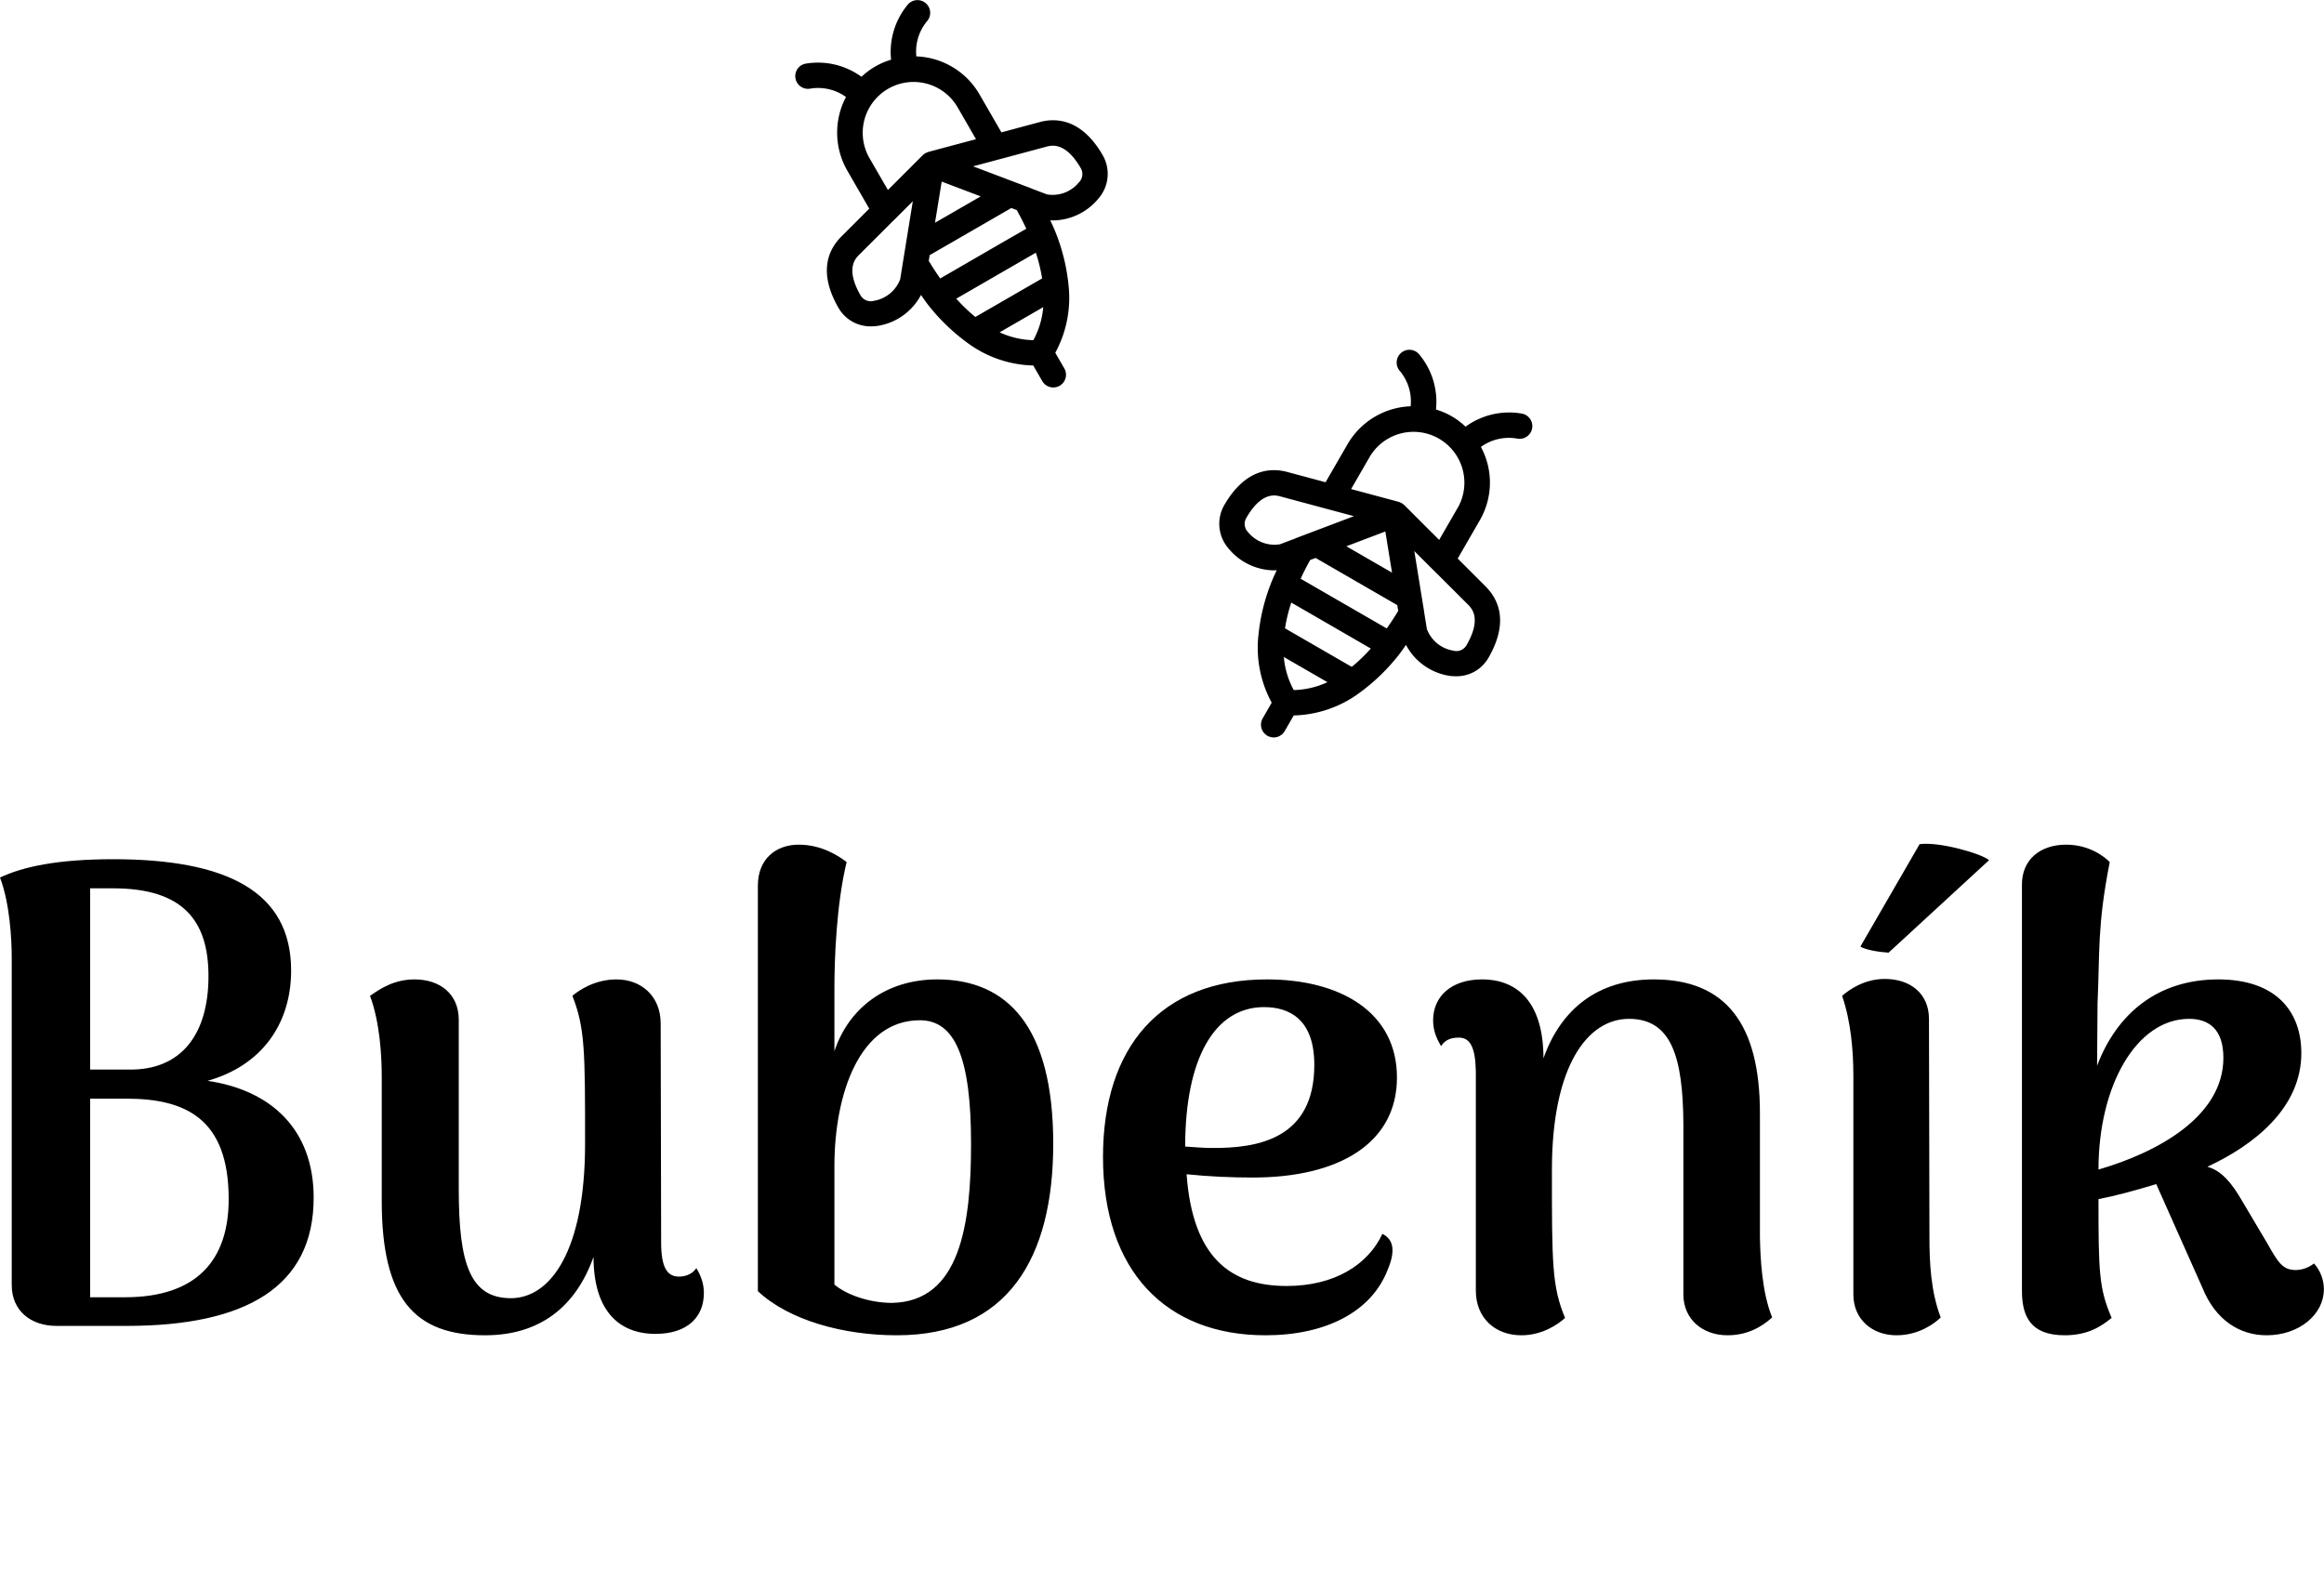 <svg data-v-423bf9ae="" xmlns="http://www.w3.org/2000/svg" viewBox="0 0 283.642 193" class="iconAboveSlogan"><!----><!----><!----><g data-v-423bf9ae="" id="248bc3e4-c38d-4900-b948-7a05da26dfa3" fill="black" transform="matrix(5.731,0,0,5.731,-5.617,75.77)"><path d="M5.40 9.80C6.54 9.48 7.18 8.60 7.18 7.45C7.18 5.75 5.78 5.08 3.39 5.08C2.20 5.08 1.47 5.24 0.98 5.47C1.19 6.02 1.23 6.79 1.23 7.18L1.23 14.15C1.23 14.70 1.64 15.02 2.18 15.02L3.68 15.02C6.20 15.02 7.66 14.20 7.66 12.29C7.66 10.84 6.76 10.00 5.40 9.80ZM3.39 5.70C4.89 5.70 5.42 6.40 5.42 7.57C5.42 8.81 4.84 9.58 3.72 9.56L2.90 9.56L2.90 5.70ZM3.64 14.41L2.90 14.41L2.90 10.18L3.67 10.18C4.94 10.18 5.85 10.61 5.85 12.32C5.85 13.61 5.18 14.41 3.64 14.41ZM15.81 13.79C15.71 13.94 15.54 13.97 15.44 13.97C15.19 13.97 15.06 13.78 15.06 13.24L15.05 8.58C15.05 7.99 14.63 7.64 14.11 7.64C13.65 7.64 13.31 7.87 13.17 7.99C13.44 8.68 13.44 9.17 13.44 11.14C13.44 13.41 12.71 14.43 11.86 14.43C10.99 14.43 10.75 13.69 10.75 12.11L10.75 8.50C10.75 7.95 10.35 7.64 9.81 7.64C9.38 7.64 9.09 7.83 8.86 7.99C9.07 8.55 9.11 9.27 9.11 9.72L9.11 12.36C9.11 14.45 9.81 15.22 11.31 15.22C12.47 15.22 13.24 14.62 13.62 13.55C13.62 14.66 14.13 15.19 14.94 15.19C15.61 15.19 15.97 14.84 15.97 14.32C15.97 14.14 15.92 13.97 15.81 13.79ZM20.08 15.22C22.44 15.22 23.41 13.58 23.41 11.14C23.41 8.64 22.43 7.64 20.94 7.64C19.84 7.64 19.05 8.26 18.75 9.17L18.75 7.83C18.75 7.22 18.79 6.05 19.01 5.14C18.84 5.01 18.48 4.77 17.99 4.77C17.50 4.77 17.12 5.08 17.12 5.64L17.12 14.28C17.78 14.90 18.94 15.22 20.08 15.22ZM19.98 14.53C19.50 14.53 19.01 14.36 18.75 14.14L18.75 11.62C18.75 10.07 19.29 8.51 20.57 8.51C21.32 8.51 21.66 9.31 21.66 11.14C21.66 12.88 21.42 14.50 19.98 14.53ZM30.42 13.06C30.11 13.72 29.40 14.17 28.38 14.17C27.19 14.17 26.38 13.57 26.25 11.79C26.74 11.84 27.20 11.86 27.66 11.86C29.51 11.86 30.73 11.12 30.73 9.73C30.73 8.34 29.53 7.64 27.96 7.64C25.69 7.64 24.47 9.09 24.47 11.42C24.47 13.86 25.82 15.22 27.93 15.22C29.20 15.22 30.18 14.73 30.53 13.83C30.74 13.34 30.60 13.15 30.42 13.06ZM27.90 8.23C28.43 8.23 28.97 8.48 28.97 9.46C28.97 11.03 27.78 11.24 26.78 11.23C26.59 11.23 26.39 11.21 26.22 11.20C26.22 9.32 26.85 8.23 27.90 8.23ZM38.46 13.13L38.46 10.49C38.46 8.60 37.74 7.64 36.20 7.64C35.03 7.64 34.23 8.25 33.85 9.32C33.85 8.19 33.35 7.64 32.54 7.64C31.88 7.64 31.50 8.01 31.50 8.51C31.50 8.71 31.56 8.88 31.67 9.06C31.77 8.90 31.93 8.88 32.05 8.88C32.28 8.88 32.40 9.07 32.41 9.60L32.41 14.27C32.41 14.85 32.82 15.22 33.38 15.22C33.82 15.22 34.16 14.99 34.31 14.85C34.03 14.18 34.03 13.68 34.03 11.70C34.03 9.48 34.79 8.48 35.67 8.48C36.58 8.48 36.82 9.30 36.83 10.72L36.83 14.35C36.83 14.88 37.24 15.22 37.77 15.22C38.18 15.22 38.49 15.05 38.72 14.84C38.50 14.29 38.47 13.58 38.46 13.13ZM43.34 5.10C43.18 4.96 42.27 4.70 41.86 4.76L40.60 6.94C40.70 7.01 41.01 7.06 41.20 7.07ZM42.07 13.13L42.06 8.48C42.06 7.94 41.66 7.63 41.12 7.63C40.67 7.63 40.35 7.87 40.21 7.99C40.40 8.54 40.45 9.17 40.45 9.70L40.45 14.35C40.45 14.88 40.85 15.22 41.37 15.22C41.83 15.22 42.17 14.98 42.31 14.84C42.10 14.29 42.07 13.68 42.07 13.13ZM50.26 13.69C50.12 13.80 49.97 13.83 49.87 13.83C49.59 13.83 49.49 13.66 49.27 13.27L48.73 12.36C48.51 11.98 48.30 11.72 47.99 11.63C49 11.16 49.99 10.37 49.99 9.21C49.99 8.33 49.46 7.64 48.22 7.64C46.93 7.64 46.06 8.37 45.64 9.48L45.65 8.15C45.70 7.07 45.64 6.51 45.91 5.14C45.78 5.01 45.46 4.77 44.98 4.77C44.44 4.77 44.03 5.08 44.04 5.64L44.04 14.27C44.04 14.80 44.21 15.22 44.95 15.22C45.47 15.22 45.75 15.01 45.95 14.85C45.68 14.22 45.67 13.87 45.67 12.32C46.03 12.25 46.44 12.14 46.90 12.00L47.88 14.20C48.16 14.90 48.68 15.22 49.25 15.22C49.94 15.22 50.47 14.78 50.47 14.24C50.47 14.06 50.41 13.86 50.26 13.69ZM45.67 11.69C45.67 9.90 46.48 8.48 47.60 8.48C48.01 8.48 48.33 8.69 48.33 9.31C48.33 10.57 46.91 11.33 45.67 11.69Z"></path></g><!----><g data-v-423bf9ae="" id="c4730a15-77cb-432b-b48c-9c68b28ec085" transform="matrix(1.552,0,0,1.552,92.346,-4.664)" stroke="none" fill="black"><g data-name="27 Bees"><path d="M60.2 35.54a5.807 5.807 0 0 0-4.452 1.025 5.681 5.681 0 0 0-2.323-1.35 5.818 5.818 0 0 0-1.34-4.36 1 1 0 0 0-1.5 1.329 3.742 3.742 0 0 1 .847 2.775 6 6 0 0 0-4.965 2.988l-1.725 2.988-3.008-.808c-1.367-.364-3.333-.208-4.963 2.614a2.946 2.946 0 0 0 .288 3.341 4.7 4.7 0 0 0 3.651 1.783c.063 0 .126-.009.189-.011-.106.236-.223.474-.319.709a15.208 15.208 0 0 0-1.106 4.292v.008a9.033 9.033 0 0 0 1.031 5.409L39.8 59.5a1 1 0 1 0 1.732 1l.706-1.224a9.052 9.052 0 0 0 5.209-1.805 15.613 15.613 0 0 0 3.166-3.105v-.008l.006-.005c.155-.2.3-.418.445-.626a4.683 4.683 0 0 0 3.449 2.438 3.635 3.635 0 0 0 .461.029 2.888 2.888 0 0 0 2.576-1.451c1.631-2.823.782-4.606-.218-5.606l-2.2-2.2 1.725-2.988a5.912 5.912 0 0 0 .1-5.792A3.739 3.739 0 0 1 59.8 37.5a1 1 0 0 0 .4-1.96zM46.8 55.456l-1.5-.867-3.749-2.165a12.854 12.854 0 0 1 .493-2.025l1.7.98 4.556 2.636a13.063 13.063 0 0 1-1.5 1.441zm-4.56 1.824a6.577 6.577 0 0 1-.781-2.6l3.43 1.98a6.641 6.641 0 0 1-2.65.62zm7.39-11.312l.017.1c.1.627.213 1.312.321 1.977l-.631-.364-2.962-1.71 3.066-1.163c.059.344.12.736.189 1.16zm-6.1 1.082l.428-.161L50.38 50.6l.074.453q-.422.7-.9 1.382l-6.773-3.911q.339-.735.75-1.474zm-4.875-2.18a.923.923 0 0 1-.146-1.129c1.2-2.087 2.3-1.8 2.712-1.682l3.744 1.006 1.768.474.24.064-4.491 1.7a.645.645 0 0 0-.1.046l-1.224.464a2.67 2.67 0 0 1-2.502-.943zm17.175 8.871a.91.91 0 0 1-1.05.438 2.676 2.676 0 0 1-2.072-1.7l-.208-1.287a.88.88 0 0 0-.013-.115l-.21-1.279a756.712 756.712 0 0 0-.558-3.452l1.466 1.466h.007l2.741 2.737c.3.303 1.102 1.105-.103 3.192zm-.7-10.794l-1.457 2.524-2.74-2.737a1 1 0 0 0-.1-.08.873.873 0 0 0-.077-.059l-.053-.031a.87.87 0 0 0-.095-.04 1.081 1.081 0 0 0-.118-.048l-3.741-1.005 1.458-2.524a4 4 0 0 1 6.928 4zM22.258 12.608l-3.007.808-1.725-2.988A5.992 5.992 0 0 0 12.56 7.44a3.737 3.737 0 0 1 .848-2.776 1 1 0 0 0-1.495-1.328A5.815 5.815 0 0 0 10.574 7.7a5.785 5.785 0 0 0-2.33 1.345A5.81 5.81 0 0 0 3.8 8.021a1 1 0 0 0 .4 1.958 3.747 3.747 0 0 1 2.827.655 6 6 0 0 0 .105 5.794l1.725 2.988-2.2 2.2c-1 1-1.848 2.781-.218 5.606a2.893 2.893 0 0 0 2.577 1.451 3.639 3.639 0 0 0 .461-.03 4.685 4.685 0 0 0 3.449-2.438c.148.208.29.422.445.625l.006.006v.008a15.606 15.606 0 0 0 3.166 3.1 9.054 9.054 0 0 0 5.211 1.808l.706 1.222a1 1 0 1 0 1.732-1l-.706-1.222a9.039 9.039 0 0 0 1.031-5.41v-.01a15.219 15.219 0 0 0-1.106-4.291c-.1-.237-.213-.474-.319-.711.063 0 .126.012.189.012a4.7 4.7 0 0 0 3.651-1.784 2.943 2.943 0 0 0 .288-3.339c-1.628-2.819-3.598-2.979-4.962-2.611zm-.5 17.153a6.637 6.637 0 0 1-2.649-.618l3.43-1.981a6.577 6.577 0 0 1-.778 2.599zm-7.1-9.6l-.631.364.2-1.224.181-1.113c.054-.327.1-.629.147-.9l3.066 1.163zm-.221 4.746a24.39 24.39 0 0 1-.9-1.382v-.015l.072-.437 6.421-3.707.428.162c.272.488.522.98.747 1.469l-2.087 1.2zm-5.571-9.479a4 4 0 0 1 6.928-4l1.457 2.524-3.74 1a1 1 0 0 0-.117.049 1.014 1.014 0 0 0-.1.039.671.671 0 0 0-.053.031.873.873 0 0 0-.077.059.917.917 0 0 0-.1.081l-2.74 2.737zM11.5 23.67l-.21 1.295a2.675 2.675 0 0 1-2.072 1.7.921.921 0 0 1-1.05-.437c-1.2-2.088-.4-2.89-.1-3.191l2.742-2.738h.007l1.235-1.235.231-.231c-.141.866-.291 1.787-.42 2.589-.05.309-.1.6-.139.865l-.21 1.281a.7.7 0 0 0-.014.102zm10.457-.789a12.8 12.8 0 0 1 .493 2.023L18.7 27.07l-1.5.866a13.136 13.136 0 0 1-1.5-1.44zm3.386-5.531a2.675 2.675 0 0 1-2.506.947l-1.22-.463a1.1 1.1 0 0 0-.106-.047l-4.49-1.7 2.006-.537h.007l3.742-1.005c.413-.109 1.507-.4 2.712 1.683a.921.921 0 0 1-.143 1.122z"></path></g></g><!----><g data-v-423bf9ae="" id="3698c962-cc48-40c1-951f-60135f2c1f6e" fill="black" transform="matrix(1.023,0,0,1.023,35.556,196.838)"><path d="M5.87 16.07L5.87 16.07L5.87 16.07Q5.54 16.24 5.18 16.24L5.18 16.24L5.18 16.24Q4.73 16.18 4.32 16.02L4.32 16.02L4.32 16.02Q3.91 15.85 3.71 15.61L3.71 15.61L3.71 15.61Q3.60 14.92 3.53 14.35L3.53 14.35L3.53 14.35Q3.46 13.78 3.42 13.27L3.42 13.27L3.42 13.27Q3.37 12.75 3.36 12.29L3.36 12.29L3.36 12.29Q3.35 11.82 3.35 11.34L3.35 11.34L3.35 11.34Q3.35 10.71 3.36 10.01L3.36 10.01L3.36 10.01Q3.37 9.31 3.40 8.52L3.40 8.52L3.40 8.52Q3.42 7.73 3.43 6.82L3.43 6.82L3.43 6.82Q3.44 5.92 3.44 4.86L3.44 4.86L3.44 4.86Q3.63 4.86 3.99 4.96L3.99 4.96L3.99 4.96Q4.35 5.07 4.71 5.21L4.71 5.21L4.71 5.21Q5.07 5.35 5.35 5.49L5.35 5.49L5.35 5.49Q5.63 5.64 5.66 5.74L5.66 5.74L5.66 5.74Q5.52 6.13 5.41 6.76L5.41 6.76L5.41 6.76Q5.31 7.39 5.24 8.16L5.24 8.16L5.24 8.16Q5.18 8.93 5.15 9.79L5.15 9.79L5.15 9.79Q5.12 10.64 5.12 11.48L5.12 11.48L5.12 11.48Q5.12 12.11 5.14 12.61L5.14 12.61L5.14 12.61Q5.15 13.10 5.17 13.50L5.17 13.50L5.17 13.50Q5.19 13.90 5.24 14.25L5.24 14.25L5.24 14.25Q5.28 14.59 5.33 14.92L5.33 14.92L5.33 14.92Q5.73 13.73 6.20 12.54L6.20 12.54L6.20 12.54Q6.66 11.35 7.16 10.25L7.16 10.25L7.16 10.25Q7.66 9.16 8.15 8.20L8.15 8.20L8.15 8.20Q8.64 7.25 9.08 6.54L9.08 6.54L9.08 6.54Q9.52 5.84 9.87 5.43L9.87 5.43L9.87 5.43Q10.22 5.01 10.44 4.98L10.44 4.98L10.44 4.98Q10.60 5.01 10.77 5.10L10.77 5.10L10.77 5.10Q10.95 5.19 11.10 5.32L11.10 5.32L11.10 5.32Q11.26 5.45 11.38 5.60L11.38 5.60L11.38 5.60Q11.51 5.75 11.58 5.91L11.58 5.91L11.58 5.91Q11.06 6.09 10.46 6.76L10.46 6.76L10.46 6.76Q9.87 7.43 9.27 8.38L9.27 8.38L9.27 8.38Q8.67 9.32 8.10 10.44L8.10 10.44L8.10 10.44Q7.53 11.55 7.08 12.61L7.08 12.61L7.08 12.61Q6.62 13.68 6.30 14.60L6.30 14.60L6.30 14.60Q5.98 15.53 5.87 16.07ZM16.21 12.71L16.21 12.71L16.21 12.71Q16.21 11.91 16.54 11.16L16.54 11.16L16.54 11.16Q16.87 10.42 17.41 9.84L17.41 9.84L17.41 9.84Q17.95 9.25 18.64 8.90L18.64 8.90L18.64 8.90Q19.33 8.54 20.08 8.54L20.08 8.54L20.08 8.54Q20.80 8.54 21.20 8.90L21.20 8.90L21.20 8.90Q21.59 9.27 21.59 9.94L21.59 9.94L21.59 9.94Q21.59 10.26 21.50 10.56L21.50 10.56L21.50 10.56Q21.41 10.86 21.26 11.10L21.26 11.10L21.26 11.10Q21.11 11.34 20.92 11.49L20.92 11.49L20.92 11.49Q20.72 11.63 20.52 11.63L20.52 11.63L20.52 11.63Q20.36 11.63 20.18 11.53L20.18 11.53L20.18 11.53Q20.01 11.42 19.89 11.26L19.89 11.26L19.89 11.26Q20.83 10.40 20.83 9.70L20.83 9.70L20.83 9.70Q20.83 9.30 20.51 9.30L20.51 9.30L20.51 9.30Q20.23 9.30 19.81 9.56L19.81 9.56L19.81 9.56Q19.39 9.83 19.00 10.26L19.00 10.26L19.00 10.26Q18.40 10.93 18.08 11.75L18.08 11.75L18.08 11.75Q17.77 12.57 17.77 13.47L17.77 13.47L17.77 13.47Q17.77 14.60 18.27 14.83L18.27 14.83L18.27 14.83Q18.48 14.80 18.76 14.70L18.76 14.70L18.76 14.70Q19.04 14.60 19.36 14.44L19.36 14.44L19.36 14.44Q19.68 14.28 20.03 14.07L20.03 14.07L20.03 14.07Q20.37 13.86 20.69 13.62L20.69 13.62L20.69 13.62Q20.75 13.66 20.79 13.75L20.79 13.75L20.79 13.75Q20.83 13.83 20.83 13.90L20.83 13.90L20.83 13.90Q20.59 14.20 20.29 14.48L20.29 14.48L20.29 14.48Q19.98 14.76 19.64 14.99L19.64 14.99L19.64 14.99Q19.31 15.22 18.99 15.38L18.99 15.38L18.99 15.38Q18.68 15.54 18.44 15.58L18.44 15.58L18.44 15.58Q17.98 15.54 17.57 15.29L17.57 15.29L17.57 15.29Q17.16 15.05 16.86 14.66L16.86 14.66L16.86 14.66Q16.56 14.27 16.39 13.76L16.39 13.76L16.39 13.76Q16.21 13.26 16.21 12.71ZM21.04 8.11L21.04 8.11L21.04 8.11Q20.66 8.01 20.48 7.92L20.48 7.92L20.48 7.92Q20.29 7.84 20.13 7.70L20.13 7.70L20.13 7.70Q20.05 6.90 19.81 6.30L19.81 6.30L19.81 6.30Q19.57 5.70 19.17 5.19L19.17 5.19L19.17 5.19Q19.28 5.17 19.32 5.17L19.32 5.17L19.32 5.17Q19.36 5.17 19.40 5.17L19.40 5.17L19.40 5.17Q20.20 5.17 20.96 6.87L20.96 6.87L20.96 6.87Q21.39 6.33 21.71 6.01L21.71 6.01L21.71 6.01Q22.04 5.68 22.34 5.53L22.34 5.53L22.34 5.53Q22.48 5.56 22.69 5.75L22.69 5.75L22.69 5.75Q22.89 5.94 23.10 6.22L23.10 6.22L23.10 6.22Q22.57 6.44 22.09 6.87L22.09 6.87L22.09 6.87Q21.62 7.31 21.04 8.11ZM34.02 9.38L34.02 9.38L34.02 9.38Q33.96 10.25 33.71 10.87L33.71 10.87L33.71 10.87Q33.46 11.49 32.99 11.96L32.99 11.96L32.99 11.96Q32.52 12.43 31.85 12.81L31.85 12.81L31.85 12.81Q31.18 13.19 30.28 13.54L30.28 13.54L30.28 13.54Q30.28 13.62 30.27 13.71L30.27 13.71L30.27 13.71Q30.27 13.80 30.27 13.90L30.27 13.90L30.27 13.90Q30.27 14.08 30.30 14.28L30.30 14.28L30.30 14.28Q30.32 14.48 30.39 14.64L30.39 14.64L30.39 14.64Q30.46 14.81 30.59 14.92L30.59 14.92L30.59 14.92Q30.72 15.02 30.91 15.02L30.91 15.02L30.91 15.02Q31.29 15.02 31.65 14.85L31.65 14.85L31.65 14.85Q32.02 14.69 32.35 14.44L32.35 14.44L32.35 14.44Q32.68 14.20 32.96 13.91L32.96 13.91L32.96 13.91Q33.25 13.62 33.47 13.38L33.47 13.38L33.47 13.38Q33.61 13.51 33.71 13.62L33.71 13.62L33.71 13.62Q33.08 14.46 32.33 15.02L32.33 15.02L32.33 15.02Q31.58 15.57 30.91 15.72L30.91 15.72L30.91 15.72Q29.95 15.61 29.41 15.02L29.41 15.02L29.41 15.02Q28.87 14.42 28.87 13.58L28.87 13.58L28.87 13.58Q28.87 13.01 29.03 12.41L29.03 12.41L29.03 12.41Q29.19 11.82 29.48 11.26L29.48 11.26L29.48 11.26Q29.76 10.71 30.15 10.22L30.15 10.22L30.15 10.22Q30.53 9.73 30.97 9.37L30.97 9.37L30.97 9.37Q31.42 9.00 31.88 8.79L31.88 8.79L31.88 8.79Q32.35 8.58 32.82 8.58L32.82 8.58L32.82 8.58Q33.46 8.67 34.02 9.38ZM33.05 9.84L33.05 9.84L33.05 9.84Q32.68 9.90 32.27 10.15L32.27 10.15L32.27 10.15Q31.86 10.40 31.51 10.82L31.51 10.82L31.51 10.82Q31.15 11.24 30.86 11.80L30.86 11.80L30.86 11.80Q30.56 12.36 30.39 13.01L30.39 13.01L30.39 13.01Q31.51 12.45 32.26 11.63L32.26 11.63L32.26 11.63Q33.00 10.81 33.05 9.84ZM41.65 14.28L41.65 14.28L41.65 14.28Q41.65 13.66 41.94 12.55L41.94 12.55L41.94 12.55Q42.24 11.44 42.77 9.95L42.77 9.95L42.77 9.95Q43.64 7.59 44.40 6.01L44.40 6.01L44.40 6.01Q45.16 4.44 45.89 3.56L45.89 3.56L45.89 3.56Q46.06 3.58 46.30 3.70L46.30 3.70L46.30 3.70Q46.55 3.81 46.79 3.94L46.79 3.94L46.79 3.94Q47.03 4.07 47.21 4.21L47.21 4.21L47.21 4.21Q47.40 4.35 47.46 4.44L47.46 4.44L47.46 4.44Q46.37 5.73 45.54 7.21L45.54 7.21L45.54 7.21Q44.72 8.69 44.03 10.61L44.03 10.61L44.03 10.61Q43.44 12.26 43.13 13.59L43.13 13.59L43.13 13.59Q42.83 14.91 42.83 15.79L42.83 15.79L42.83 15.79Q42.83 16.03 42.83 16.09L42.83 16.09L42.83 16.09Q42.83 16.14 42.84 16.20L42.84 16.20L42.84 16.20Q42.64 16.17 42.50 16.10L42.50 16.10L42.50 16.10Q42.36 16.03 42.32 15.93L42.32 15.93L42.32 15.93Q42.29 15.86 42.17 15.73L42.17 15.73L42.17 15.73Q42.04 15.60 41.94 15.53L41.94 15.53L41.94 15.53Q41.82 15.44 41.73 15.09L41.73 15.09L41.73 15.09Q41.65 14.73 41.65 14.28ZM56.74 9.52L56.74 9.52L56.74 9.52Q56.88 9.52 57.07 9.57L57.07 9.57L57.07 9.57Q57.26 9.62 57.41 9.70L57.41 9.70L57.41 9.70Q57.57 9.77 57.67 9.86L57.67 9.86L57.67 9.86Q57.78 9.94 57.78 10.01L57.78 10.01L57.78 10.01Q57.50 10.60 57.26 11.19L57.26 11.19L57.26 11.19Q57.02 11.79 56.85 12.33L56.85 12.33L56.85 12.33Q56.69 12.88 56.59 13.36L56.59 13.36L56.59 13.36Q56.50 13.83 56.50 14.18L56.50 14.18L56.50 14.18Q56.50 14.57 56.59 14.83L56.59 14.83L56.59 14.83Q56.67 15.09 56.87 15.20L56.87 15.20L56.87 15.20Q56.70 15.32 56.43 15.39L56.43 15.39L56.43 15.39Q56.17 15.46 55.96 15.46L55.96 15.46L55.96 15.46Q55.20 15.46 55.20 14.42L55.20 14.42L55.20 14.42Q55.20 13.62 55.73 12.24L55.73 12.24L55.73 12.24Q55.45 12.88 55.09 13.45L55.09 13.45L55.09 13.45Q54.73 14.01 54.35 14.45L54.35 14.45L54.35 14.45Q53.97 14.88 53.59 15.15L53.59 15.15L53.59 15.15Q53.20 15.43 52.88 15.48L52.88 15.48L52.88 15.48Q52.36 15.46 52.04 14.99L52.04 14.99L52.04 14.99Q51.72 14.52 51.72 13.79L51.72 13.79L51.72 13.79Q51.72 13.01 52.05 12.14L52.05 12.14L52.05 12.14Q52.39 11.27 52.91 10.53L52.91 10.53L52.91 10.53Q53.44 9.79 54.05 9.29L54.05 9.29L54.05 9.29Q54.67 8.79 55.24 8.76L55.24 8.76L55.24 8.76Q55.38 8.81 55.56 8.93L55.56 8.93L55.56 8.93Q55.73 9.06 55.90 9.23L55.90 9.23L55.90 9.23Q56.06 9.39 56.17 9.57L56.17 9.57L56.17 9.57Q56.28 9.74 56.29 9.87L56.29 9.87L56.29 9.87Q55.73 9.95 55.14 10.42L55.14 10.42L55.14 10.42Q54.54 10.88 54.06 11.53L54.06 11.53L54.06 11.53Q53.58 12.18 53.27 12.92L53.27 12.92L53.27 12.92Q52.96 13.66 52.96 14.31L52.96 14.31L52.96 14.31Q52.96 14.57 53.16 14.64L53.16 14.64L53.16 14.64Q53.56 14.56 54.10 13.95L54.10 13.95L54.10 13.95Q54.63 13.34 55.38 12.07L55.38 12.07L55.38 12.07Q55.52 11.82 55.70 11.51L55.70 11.51L55.70 11.51Q55.87 11.20 56.06 10.86L56.06 10.86L56.06 10.86Q56.24 10.53 56.41 10.18L56.41 10.18L56.41 10.18Q56.59 9.84 56.74 9.52ZM65.16 14.90L65.16 14.90L65.16 14.90Q65.23 14.49 65.40 13.82L65.40 13.82L65.40 13.82Q65.58 13.16 65.81 12.41L65.81 12.41L65.81 12.41Q66.05 11.66 66.32 10.91L66.32 10.91L66.32 10.91Q66.58 10.15 66.84 9.55L66.84 9.55L66.84 9.55Q67.02 9.11 67.16 8.87L67.16 8.87L67.16 8.87Q67.30 8.62 67.47 8.46L67.47 8.46L67.47 8.46Q67.66 8.48 67.87 8.55L67.87 8.55L67.87 8.55Q68.08 8.62 68.28 8.72L68.28 8.72L68.28 8.72Q68.47 8.82 68.63 8.93L68.63 8.93L68.63 8.93Q68.78 9.03 68.87 9.13L68.87 9.13L68.87 9.13Q68.49 9.58 68.20 10.15L68.20 10.15L68.20 10.15Q67.91 10.72 67.62 11.62L67.62 11.62L67.62 11.62Q68.38 10.95 68.96 10.33L68.96 10.33L68.96 10.33Q69.54 9.72 70.04 8.96L70.04 8.96L70.04 8.96Q70.13 8.89 70.34 8.89L70.34 8.89L70.34 8.89Q70.53 8.89 70.71 8.95L70.71 8.95L70.71 8.95Q70.90 9.02 70.97 9.13L70.97 9.13L70.97 9.13Q70.71 9.80 70.71 10.46L70.71 10.46L70.71 10.46Q70.71 11.07 70.90 11.38L70.90 11.38L70.90 11.38Q70.88 11.47 70.71 11.70L70.71 11.70L70.71 11.70Q70.53 11.94 70.32 12.15L70.32 12.15L70.32 12.15Q69.94 11.96 69.65 11.61L69.65 11.61L69.65 11.61Q69.36 11.27 69.22 10.86L69.22 10.86L69.22 10.86Q68.56 11.33 68.10 11.77L68.10 11.77L68.10 11.77Q67.63 12.21 67.31 12.75L67.31 12.75L67.31 12.75Q66.98 13.29 66.75 13.99L66.75 13.99L66.75 13.99Q66.51 14.69 66.30 15.65L66.30 15.65L66.30 15.65Q66.18 15.64 66.00 15.56L66.00 15.56L66.00 15.56Q65.83 15.48 65.65 15.37L65.65 15.37L65.65 15.37Q65.48 15.26 65.34 15.13L65.34 15.13L65.34 15.13Q65.20 15.01 65.16 14.90ZM70.01 8.11L70.01 8.11L70.01 8.11Q69.64 8.01 69.45 7.92L69.45 7.92L69.45 7.92Q69.26 7.84 69.10 7.70L69.10 7.70L69.10 7.70Q69.02 6.90 68.78 6.30L68.78 6.30L68.78 6.30Q68.54 5.70 68.14 5.19L68.14 5.19L68.14 5.19Q68.25 5.17 68.29 5.17L68.29 5.17L68.29 5.17Q68.33 5.17 68.38 5.17L68.38 5.17L68.38 5.17Q69.17 5.17 69.93 6.87L69.93 6.87L69.93 6.87Q70.36 6.33 70.69 6.01L70.69 6.01L70.69 6.01Q71.01 5.68 71.32 5.53L71.32 5.53L71.32 5.53Q71.46 5.56 71.66 5.75L71.66 5.75L71.66 5.75Q71.86 5.94 72.07 6.22L72.07 6.22L72.07 6.22Q71.54 6.44 71.06 6.87L71.06 6.87L71.06 6.87Q70.59 7.31 70.01 8.11ZM82.74 9.60L82.74 9.60L82.74 9.60Q82.73 9.87 82.65 10.16L82.65 10.16L82.65 10.16Q82.57 10.44 82.46 10.68L82.46 10.68L82.46 10.68Q82.35 10.91 82.22 11.06L82.22 11.06L82.22 11.06Q82.10 11.21 81.98 11.21L81.98 11.21L81.98 11.21Q81.83 11.20 81.80 11.00L81.80 11.00L81.80 11.00Q81.80 10.96 81.84 10.87L81.84 10.87L81.84 10.87Q81.87 10.78 81.91 10.67L81.91 10.67L81.91 10.67Q81.96 10.56 81.99 10.44L81.99 10.44L81.99 10.44Q82.03 10.33 82.03 10.25L82.03 10.25L82.03 10.25Q82.03 10.05 81.93 9.92L81.93 9.92L81.93 9.92Q81.84 9.79 81.69 9.79L81.69 9.79L81.69 9.79Q81.13 9.79 80.84 10.49L80.84 10.49L80.84 10.49Q80.54 11.19 80.54 12.54L80.54 12.54L80.54 12.54Q80.54 12.68 80.56 12.71L80.56 12.71L80.56 12.71Q80.85 12.70 81.08 12.69L81.08 12.69L81.08 12.69Q81.31 12.68 81.54 12.68L81.54 12.68L81.54 12.68Q81.55 12.71 81.55 12.80L81.55 12.80L81.55 12.80Q81.55 12.92 81.49 12.98L81.49 12.98L81.49 12.98Q81.17 13.05 80.98 13.10L80.98 13.10L80.98 13.10Q80.79 13.15 80.70 13.19L80.70 13.19L80.70 13.19Q80.60 13.23 80.58 13.28L80.58 13.28L80.58 13.28Q80.56 13.33 80.56 13.41L80.56 13.41L80.56 13.41Q80.56 13.52 80.56 13.64L80.56 13.64L80.56 13.64Q80.57 13.75 80.57 13.92L80.57 13.92L80.57 13.92Q80.57 15.09 79.93 15.81L79.93 15.81L79.93 15.81Q79.30 16.52 78.16 16.63L78.16 16.63L78.16 16.63Q77.97 16.62 77.76 16.52L77.76 16.52L77.76 16.52Q77.55 16.42 77.36 16.27L77.36 16.27L77.36 16.27Q77.17 16.11 77.03 15.93L77.03 15.93L77.03 15.93Q76.89 15.74 76.83 15.54L76.83 15.54L76.83 15.54Q76.83 15.01 77.06 14.53L77.06 14.53L77.06 14.53Q77.28 14.04 77.66 13.67L77.66 13.67L77.66 13.67Q78.05 13.30 78.57 13.07L78.57 13.07L78.57 13.07Q79.10 12.84 79.72 12.80L79.72 12.80L79.72 12.80Q79.72 12.45 79.65 12.11L79.65 12.11L79.65 12.11Q79.58 11.77 79.50 11.46L79.50 11.46L79.50 11.46Q79.42 11.14 79.35 10.84L79.35 10.84L79.35 10.84Q79.28 10.54 79.28 10.25L79.28 10.25L79.28 10.25Q79.28 9.87 79.44 9.50L79.44 9.50L79.44 9.50Q79.59 9.13 79.84 8.81L79.84 8.81L79.84 8.81Q80.09 8.50 80.43 8.27L80.43 8.27L80.43 8.27Q80.77 8.05 81.13 7.97L81.13 7.97L81.13 7.97Q81.28 8.01 81.54 8.21L81.54 8.21L81.54 8.21Q81.80 8.41 82.05 8.67L82.05 8.67L82.05 8.67Q82.31 8.92 82.50 9.18L82.50 9.18L82.50 9.18Q82.70 9.44 82.74 9.60ZM78.12 15.99L78.12 15.99L78.12 15.99Q78.46 15.85 78.76 15.58L78.76 15.58L78.76 15.58Q79.06 15.32 79.28 14.98L79.28 14.98L79.28 14.98Q79.51 14.64 79.64 14.27L79.64 14.27L79.64 14.27Q79.77 13.89 79.77 13.52L79.77 13.52L79.77 13.52Q79.49 13.57 79.16 13.78L79.16 13.78L79.16 13.78Q78.82 14 78.53 14.30L78.53 14.30L78.53 14.30Q78.23 14.60 78.04 14.92L78.04 14.92L78.04 14.92Q77.84 15.25 77.84 15.48L77.84 15.48L77.84 15.48Q77.84 15.79 78.12 15.99ZM89.78 13.86L89.78 13.86L89.78 13.86Q89.78 13.36 90.04 12.46L90.04 12.46L90.04 12.46Q90.30 11.56 90.72 10.50L90.72 10.50L90.72 10.50Q91.14 9.44 91.67 8.30L91.67 8.30L91.67 8.30Q92.20 7.17 92.74 6.19L92.74 6.19L92.74 6.19Q93.28 5.21 93.78 4.49L93.78 4.49L93.78 4.49Q94.28 3.78 94.63 3.53L94.63 3.53L94.63 3.53Q94.82 3.54 95.05 3.70L95.05 3.70L95.05 3.70Q95.28 3.85 95.48 4.07L95.48 4.07L95.48 4.07Q95.68 4.28 95.81 4.52L95.81 4.52L95.81 4.52Q95.94 4.76 95.94 4.96L95.94 4.96L95.94 4.96Q95.31 5.46 94.66 6.25L94.66 6.25L94.66 6.25Q94.01 7.04 93.42 7.99L93.42 7.99L93.42 7.99Q92.83 8.93 92.34 9.99L92.34 9.99L92.34 9.99Q91.84 11.05 91.50 12.07L91.50 12.07L91.50 12.07Q91.95 11.30 92.44 10.67L92.44 10.67L92.44 10.67Q92.93 10.04 93.42 9.59L93.42 9.59L93.42 9.59Q93.91 9.14 94.38 8.90L94.38 8.90L94.38 8.90Q94.85 8.65 95.27 8.64L95.27 8.64L95.27 8.64Q95.89 9.09 95.89 9.83L95.89 9.83L95.89 9.83Q95.89 10.28 95.70 10.73L95.70 10.73L95.70 10.73Q95.52 11.19 95.22 11.57L95.22 11.57L95.22 11.57Q94.92 11.96 94.53 12.23L94.53 12.23L94.53 12.23Q94.15 12.50 93.73 12.59L93.73 12.59L93.73 12.59Q93.87 13.08 94.09 13.58L94.09 13.58L94.09 13.58Q94.30 14.08 94.60 14.56L94.60 14.56L94.60 14.56Q94.91 15.04 95.29 15.44L95.29 15.44L95.29 15.44Q95.68 15.85 96.17 16.13L96.17 16.13L96.17 16.13Q96.10 16.27 95.96 16.41L95.96 16.41L95.96 16.41Q95.82 16.55 95.62 16.65L95.62 16.65L95.62 16.65Q95.42 16.76 95.19 16.82L95.19 16.82L95.19 16.82Q94.96 16.88 94.74 16.88L94.74 16.88L94.74 16.88Q94.36 16.88 94.03 16.51L94.03 16.51L94.03 16.51Q93.70 16.13 93.44 15.41L93.44 15.41L93.44 15.41Q93.23 14.84 93.03 14.04L93.03 14.04L93.03 14.04Q92.83 13.24 92.68 12.38L92.68 12.38L92.68 12.38Q92.88 12.25 93.17 12.00L93.17 12.00L93.17 12.00Q93.46 11.76 93.79 11.44L93.79 11.44L93.79 11.44Q95.02 10.25 95.02 9.38L95.02 9.38L95.02 9.38Q95.02 9.27 94.86 9.27L94.86 9.27L94.86 9.27Q94.58 9.28 94.21 9.53L94.21 9.53L94.21 9.53Q93.83 9.79 93.40 10.23L93.40 10.23L93.40 10.23Q92.97 10.68 92.53 11.28L92.53 11.28L92.53 11.28Q92.09 11.89 91.69 12.59L91.69 12.59L91.69 12.59Q91.52 12.87 91.38 13.23L91.38 13.23L91.38 13.23Q91.24 13.59 91.13 13.98L91.13 13.98L91.13 13.98Q91.03 14.36 90.97 14.74L90.97 14.74L90.97 14.74Q90.92 15.12 90.92 15.44L90.92 15.44L90.92 15.44Q90.92 15.64 90.96 15.76L90.96 15.76L90.96 15.76Q90.52 15.72 90.43 15.54L90.43 15.54L90.43 15.54Q90.31 15.37 90.24 15.27L90.24 15.27L90.24 15.27Q90.16 15.16 90.08 15.09L90.08 15.09L90.08 15.09Q89.95 14.99 89.87 14.67L89.87 14.67L89.87 14.67Q89.78 14.35 89.78 13.86ZM108.65 9.38L108.65 9.38L108.65 9.38Q108.60 10.25 108.35 10.87L108.35 10.87L108.35 10.87Q108.09 11.49 107.62 11.96L107.62 11.96L107.62 11.96Q107.16 12.43 106.48 12.81L106.48 12.81L106.48 12.81Q105.81 13.19 104.92 13.54L104.92 13.54L104.92 13.54Q104.92 13.62 104.91 13.71L104.91 13.71L104.91 13.71Q104.90 13.80 104.90 13.90L104.90 13.90L104.90 13.90Q104.90 14.08 104.93 14.28L104.93 14.28L104.93 14.28Q104.96 14.48 105.03 14.64L105.03 14.64L105.03 14.64Q105.10 14.81 105.22 14.92L105.22 14.92L105.22 14.92Q105.35 15.02 105.55 15.02L105.55 15.02L105.55 15.02Q105.92 15.02 106.29 14.85L106.29 14.85L106.29 14.85Q106.65 14.69 106.98 14.44L106.98 14.44L106.98 14.44Q107.31 14.20 107.60 13.91L107.60 13.91L107.60 13.91Q107.88 13.62 108.11 13.38L108.11 13.38L108.11 13.38Q108.25 13.51 108.35 13.62L108.35 13.62L108.35 13.62Q107.72 14.46 106.97 15.02L106.97 15.02L106.97 15.02Q106.22 15.57 105.55 15.72L105.55 15.72L105.55 15.72Q104.58 15.61 104.04 15.02L104.04 15.02L104.04 15.02Q103.50 14.42 103.50 13.58L103.50 13.58L103.50 13.58Q103.50 13.01 103.66 12.41L103.66 12.41L103.66 12.41Q103.82 11.82 104.11 11.26L104.11 11.26L104.11 11.26Q104.40 10.71 104.78 10.22L104.78 10.22L104.78 10.22Q105.17 9.73 105.61 9.37L105.61 9.37L105.61 9.37Q106.05 9.00 106.52 8.79L106.52 8.79L106.52 8.79Q106.99 8.58 107.45 8.58L107.45 8.58L107.45 8.58Q108.09 8.67 108.65 9.38ZM107.69 9.84L107.69 9.84L107.69 9.84Q107.31 9.90 106.90 10.15L106.90 10.15L106.90 10.15Q106.50 10.40 106.14 10.82L106.14 10.82L106.14 10.82Q105.78 11.24 105.49 11.80L105.49 11.80L105.49 11.80Q105.20 12.36 105.03 13.01L105.03 13.01L105.03 13.01Q106.15 12.45 106.89 11.63L106.89 11.63L106.89 11.63Q107.63 10.81 107.69 9.84ZM109.98 4.97L109.98 4.97L109.98 4.97Q110.12 5.05 110.27 5.24L110.27 5.24L110.27 5.24Q110.42 5.43 110.54 5.66L110.54 5.66L110.54 5.66Q110.66 5.89 110.73 6.13L110.73 6.13L110.73 6.13Q110.80 6.37 110.80 6.57L110.80 6.57L110.80 6.57Q110.26 6.93 109.86 7.17L109.86 7.17L109.86 7.17Q109.47 7.41 109.15 7.55L109.15 7.55L109.15 7.55Q108.84 7.70 108.60 7.76L108.60 7.76L108.60 7.76Q108.36 7.83 108.14 7.83L108.14 7.83L108.14 7.83Q107.69 7.83 107.37 7.56L107.37 7.56L107.37 7.56Q107.67 7.45 108.01 7.21L108.01 7.21L108.01 7.21Q108.35 6.97 108.69 6.64L108.69 6.64L108.69 6.64Q109.03 6.30 109.36 5.88L109.36 5.88L109.36 5.88Q109.69 5.46 109.98 4.97ZM125.61 19.81L125.61 19.81L125.61 19.81Q125.41 19.75 125.38 19.39L125.38 19.39L125.38 19.39Q125.33 19.21 125.31 18.96L125.31 18.96L125.31 18.96Q125.29 18.70 125.29 18.38L125.29 18.38L125.29 18.38Q125.29 18.09 125.38 17.58L125.38 17.58L125.38 17.58Q125.48 17.07 125.66 16.42L125.66 16.42L125.66 16.42Q125.83 15.78 126.08 15.03L126.08 15.03L126.08 15.03Q126.34 14.28 126.64 13.51L126.64 13.51L126.64 13.51Q127.02 12.54 127.30 11.84L127.30 11.84L127.30 11.84Q127.58 11.13 127.77 10.61L127.77 10.61L127.77 10.61Q127.96 10.09 128.08 9.76L128.08 9.76L128.08 9.76Q128.20 9.42 128.27 9.18L128.27 9.18L128.27 9.18Q128.32 9.02 128.44 8.78L128.44 8.78L128.44 8.78Q128.55 8.54 128.69 8.29L128.69 8.29L128.69 8.29Q128.84 8.05 129.00 7.83L129.00 7.83L129.00 7.83Q129.15 7.62 129.28 7.50L129.28 7.50L129.28 7.50Q129.77 7.57 130.20 7.76L130.20 7.76L130.20 7.76Q130.63 7.94 130.73 8.11L130.73 8.11L130.73 8.11Q130.54 8.29 130.28 8.67L130.28 8.67L130.28 8.67Q130.03 9.06 129.79 9.51L129.79 9.51L129.79 9.51Q129.56 9.97 129.36 10.44L129.36 10.44L129.36 10.44Q129.16 10.92 129.07 11.28L129.07 11.28L129.07 11.28Q129.21 11.05 129.43 10.77L129.43 10.77L129.43 10.77Q129.65 10.49 130.12 10.00L130.12 10.00L130.12 10.00Q130.63 9.46 131.09 9.18L131.09 9.18L131.09 9.18Q131.54 8.89 131.88 8.89L131.88 8.89L131.88 8.89Q132.41 8.89 132.75 9.18L132.75 9.18L132.75 9.18Q133.10 9.48 133.10 9.94L133.10 9.94L133.10 9.94Q133.10 10.95 132.76 11.94L132.76 11.94L132.76 11.94Q132.43 12.92 131.80 13.72L131.80 13.72L131.80 13.72Q131.56 14.03 131.24 14.31L131.24 14.31L131.24 14.31Q130.91 14.59 130.56 14.80L130.56 14.80L130.56 14.80Q130.21 15.02 129.88 15.15L129.88 15.15L129.88 15.15Q129.54 15.27 129.28 15.27L129.28 15.27L129.28 15.27Q129.02 15.27 128.83 15.17L128.83 15.17L128.83 15.17Q128.65 15.06 128.58 14.91L128.58 14.91L128.58 14.91Q129.12 14.59 129.64 14.01L129.64 14.01L129.64 14.01Q130.16 13.44 130.60 12.69L130.60 12.69L130.60 12.69Q131.04 11.94 131.37 11.07L131.37 11.07L131.37 11.07Q131.70 10.21 131.87 9.31L131.87 9.31L131.87 9.31Q131.33 9.59 130.91 9.92L130.91 9.92L130.91 9.92Q130.48 10.25 130.06 10.78L130.06 10.78L130.06 10.78Q129.56 11.40 129.26 11.77L129.26 11.77L129.26 11.77Q128.97 12.15 128.78 12.42L128.78 12.42L128.78 12.42Q128.59 12.68 128.47 12.91L128.47 12.91L128.47 12.91Q128.35 13.15 128.21 13.48L128.21 13.48L128.21 13.48Q128.02 13.93 127.76 14.67L127.76 14.67L127.76 14.67Q127.50 15.40 127.22 16.31L127.22 16.31L127.22 16.31Q126.95 17.22 126.68 18.25L126.68 18.25L126.68 18.25Q126.41 19.28 126.15 20.30L126.15 20.30L126.15 20.30Q126.00 20.27 125.89 20.08L125.89 20.08L125.89 20.08Q125.78 19.95 125.73 19.89L125.73 19.89L125.73 19.89Q125.68 19.84 125.61 19.81ZM142.25 15.67L142.25 15.67L142.25 15.67Q141.46 15.58 140.98 14.97L140.98 14.97L140.98 14.97Q140.50 14.35 140.50 13.40L140.50 13.40L140.50 13.40Q140.50 12.84 140.67 12.24L140.67 12.24L140.67 12.24Q140.84 11.63 141.15 11.07L141.15 11.07L141.15 11.07Q141.46 10.50 141.88 10.00L141.88 10.00L141.88 10.00Q142.30 9.49 142.79 9.13L142.79 9.13L142.79 9.13Q143.56 8.55 144.23 8.55L144.23 8.55L144.23 8.55Q144.68 8.79 145.11 9.55L145.11 9.55L145.11 9.55Q145.18 9.55 145.24 9.54L145.24 9.54L145.24 9.54Q145.29 9.53 145.36 9.53L145.36 9.53L145.36 9.53Q146.10 9.53 146.10 10.85L146.10 10.85L146.10 10.85Q146.10 11.73 145.82 12.52L145.82 12.52L145.82 12.52Q145.53 13.31 145.02 13.96L145.02 13.96L145.02 13.96Q144.51 14.60 143.80 15.04L143.80 15.04L143.80 15.04Q143.09 15.48 142.25 15.67ZM142.97 11.26L142.97 11.26L142.97 11.26Q142.73 11.58 142.52 11.96L142.52 11.96L142.52 11.96Q142.31 12.33 142.16 12.72L142.16 12.72L142.16 12.72Q142.00 13.10 141.92 13.46L141.92 13.46L141.92 13.46Q141.83 13.82 141.83 14.10L141.83 14.10L141.83 14.10Q141.83 14.43 141.95 14.74L141.95 14.74L141.95 14.74Q142.06 15.05 142.20 15.09L142.20 15.09L142.20 15.09Q142.83 14.95 143.35 14.57L143.35 14.57L143.35 14.57Q143.88 14.18 144.26 13.61L144.26 13.61L144.26 13.61Q144.65 13.03 144.87 12.31L144.87 12.31L144.87 12.31Q145.08 11.58 145.08 10.75L145.08 10.75L145.08 10.75Q145.08 10.39 145.04 10.18L145.04 10.18L145.04 10.18Q145.00 9.97 144.90 9.81L144.90 9.81L144.90 9.81Q144.28 10.00 143.80 10.40L143.80 10.40L143.80 10.40Q143.32 10.81 142.97 11.26ZM155.26 9.81L154.46 9.81L154.46 9.81Q154.39 9.73 154.34 9.46L154.34 9.46L154.34 9.46Q154.28 9.18 154.28 8.99L154.28 8.99L154.28 8.99Q154.64 9.02 154.98 9.04L154.98 9.04L154.98 9.04Q155.32 9.06 155.60 9.07L155.60 9.07L155.60 9.07Q155.81 8.65 156.05 8.24L156.05 8.24L156.05 8.24Q156.30 7.83 156.53 7.48L156.53 7.48L156.53 7.48Q156.76 7.14 156.96 6.90L156.96 6.90L156.96 6.90Q157.16 6.66 157.28 6.59L157.28 6.59L157.28 6.59Q157.42 6.59 157.63 6.64L157.63 6.64L157.63 6.64Q157.85 6.69 158.07 6.77L158.07 6.77L158.07 6.77Q158.30 6.85 158.48 6.93L158.48 6.93L158.48 6.93Q158.66 7.01 158.73 7.10L158.73 7.10L158.73 7.10Q158.31 7.63 158.01 8.09L158.01 8.09L158.01 8.09Q157.71 8.54 157.36 9.13L157.36 9.13L157.36 9.13Q157.64 9.13 157.93 9.11L157.93 9.11L157.93 9.11Q158.21 9.10 158.51 9.07L158.51 9.07L158.51 9.07Q158.58 9.14 158.62 9.25L158.62 9.25L158.62 9.25Q158.66 9.35 158.66 9.46L158.66 9.46L158.66 9.46Q157.98 9.72 157.00 9.74L157.00 9.74L157.00 9.74Q156.65 10.42 156.37 11.08L156.37 11.08L156.37 11.08Q156.10 11.75 155.91 12.36L155.91 12.36L155.91 12.36Q155.72 12.98 155.62 13.52L155.62 13.52L155.62 13.52Q155.51 14.07 155.51 14.50L155.51 14.50L155.51 14.50Q155.51 15.12 155.97 15.19L155.97 15.19L155.97 15.19Q156.39 15.13 156.77 14.98L156.77 14.98L156.77 14.98Q157.15 14.83 157.44 14.59L157.44 14.59L157.44 14.59Q157.53 14.71 157.54 14.80L157.54 14.80L157.54 14.80Q157.46 14.92 157.26 15.09L157.26 15.09L157.26 15.09Q157.05 15.26 156.81 15.42L156.81 15.42L156.81 15.42Q156.58 15.58 156.35 15.69L156.35 15.69L156.35 15.69Q156.13 15.81 156.02 15.82L156.02 15.82L156.02 15.82Q155.67 15.81 155.32 15.67L155.32 15.67L155.32 15.67Q154.97 15.53 154.68 15.32L154.68 15.32L154.68 15.32Q154.39 15.11 154.21 14.85L154.21 14.85L154.21 14.85Q154.03 14.59 154.03 14.34L154.03 14.34L154.03 14.34Q154.03 14 154.12 13.49L154.12 13.49L154.12 13.49Q154.21 12.98 154.38 12.38L154.38 12.38L154.38 12.38Q154.55 11.77 154.77 11.12L154.77 11.12L154.77 11.12Q154.99 10.46 155.26 9.81L155.26 9.81ZM165.23 14.90L165.23 14.90L165.23 14.90Q165.30 14.49 165.47 13.82L165.47 13.82L165.47 13.82Q165.65 13.16 165.89 12.41L165.89 12.41L165.89 12.41Q166.12 11.66 166.39 10.91L166.39 10.91L166.39 10.91Q166.66 10.15 166.91 9.55L166.91 9.55L166.91 9.55Q167.09 9.11 167.23 8.87L167.23 8.87L167.23 8.87Q167.37 8.62 167.54 8.46L167.54 8.46L167.54 8.46Q167.73 8.48 167.94 8.55L167.94 8.55L167.94 8.55Q168.15 8.62 168.35 8.72L168.35 8.72L168.35 8.72Q168.55 8.82 168.70 8.93L168.70 8.93L168.70 8.93Q168.85 9.03 168.94 9.13L168.94 9.13L168.94 9.13Q168.56 9.58 168.27 10.15L168.27 10.15L168.27 10.15Q167.99 10.72 167.69 11.62L167.69 11.62L167.69 11.62Q168.45 10.95 169.03 10.33L169.03 10.33L169.03 10.33Q169.61 9.72 170.11 8.96L170.11 8.96L170.11 8.96Q170.20 8.89 170.41 8.89L170.41 8.89L170.41 8.89Q170.60 8.89 170.79 8.95L170.79 8.95L170.79 8.95Q170.97 9.02 171.04 9.13L171.04 9.13L171.04 9.13Q170.79 9.80 170.79 10.46L170.79 10.46L170.79 10.46Q170.79 11.07 170.97 11.38L170.97 11.38L170.97 11.38Q170.95 11.47 170.78 11.70L170.78 11.70L170.78 11.70Q170.60 11.94 170.39 12.15L170.39 12.15L170.39 12.15Q170.02 11.96 169.72 11.61L169.72 11.61L169.72 11.61Q169.43 11.27 169.29 10.86L169.29 10.86L169.29 10.86Q168.63 11.33 168.17 11.77L168.17 11.77L168.17 11.77Q167.71 12.21 167.38 12.75L167.38 12.75L167.38 12.75Q167.05 13.29 166.82 13.99L166.82 13.99L166.82 13.99Q166.59 14.69 166.38 15.65L166.38 15.65L166.38 15.65Q166.25 15.64 166.08 15.56L166.08 15.56L166.08 15.56Q165.90 15.48 165.73 15.37L165.73 15.37L165.73 15.37Q165.55 15.26 165.41 15.13L165.41 15.13L165.41 15.13Q165.27 15.01 165.23 14.90ZM170.09 8.11L170.09 8.11L170.09 8.11Q169.71 8.01 169.52 7.92L169.52 7.92L169.52 7.92Q169.33 7.84 169.18 7.70L169.18 7.70L169.18 7.70Q169.09 6.90 168.85 6.30L168.85 6.30L168.85 6.30Q168.62 5.70 168.21 5.19L168.21 5.19L168.21 5.19Q168.32 5.17 168.36 5.17L168.36 5.17L168.36 5.17Q168.41 5.17 168.45 5.17L168.45 5.17L168.45 5.17Q169.25 5.17 170.00 6.87L170.00 6.87L170.00 6.87Q170.44 6.33 170.76 6.01L170.76 6.01L170.76 6.01Q171.08 5.68 171.39 5.53L171.39 5.53L171.39 5.53Q171.53 5.56 171.73 5.75L171.73 5.75L171.73 5.75Q171.93 5.94 172.14 6.22L172.14 6.22L172.14 6.22Q171.61 6.44 171.14 6.87L171.14 6.87L171.14 6.87Q170.66 7.31 170.09 8.11ZM183.22 9.38L183.22 9.38L183.22 9.38Q183.16 10.25 182.91 10.87L182.91 10.87L182.91 10.87Q182.66 11.49 182.19 11.96L182.19 11.96L182.19 11.96Q181.72 12.43 181.05 12.81L181.05 12.81L181.05 12.81Q180.38 13.19 179.48 13.54L179.48 13.54L179.48 13.54Q179.48 13.62 179.47 13.71L179.47 13.71L179.47 13.71Q179.47 13.80 179.47 13.90L179.47 13.90L179.47 13.90Q179.47 14.08 179.49 14.28L179.49 14.28L179.49 14.28Q179.52 14.48 179.59 14.64L179.59 14.64L179.59 14.64Q179.66 14.81 179.79 14.92L179.79 14.92L179.79 14.92Q179.91 15.02 180.11 15.02L180.11 15.02L180.11 15.02Q180.49 15.02 180.85 14.85L180.85 14.85L180.85 14.85Q181.22 14.69 181.55 14.44L181.55 14.44L181.55 14.44Q181.87 14.20 182.16 13.91L182.16 13.91L182.16 13.91Q182.45 13.62 182.67 13.38L182.67 13.38L182.67 13.38Q182.81 13.51 182.91 13.62L182.91 13.62L182.91 13.62Q182.28 14.46 181.53 15.02L181.53 15.02L181.53 15.02Q180.78 15.57 180.11 15.72L180.11 15.72L180.11 15.72Q179.14 15.61 178.61 15.02L178.61 15.02L178.61 15.02Q178.07 14.42 178.07 13.58L178.07 13.58L178.07 13.58Q178.07 13.01 178.23 12.41L178.23 12.41L178.23 12.41Q178.39 11.82 178.68 11.26L178.68 11.26L178.68 11.26Q178.96 10.71 179.35 10.22L179.35 10.22L179.35 10.22Q179.73 9.73 180.17 9.37L180.17 9.37L180.17 9.37Q180.61 9.00 181.08 8.79L181.08 8.79L181.08 8.79Q181.55 8.58 182.01 8.58L182.01 8.58L182.01 8.58Q182.66 8.67 183.22 9.38ZM182.25 9.84L182.25 9.84L182.25 9.84Q181.87 9.90 181.47 10.15L181.47 10.15L181.47 10.15Q181.06 10.40 180.71 10.82L180.71 10.82L180.71 10.82Q180.35 11.24 180.05 11.80L180.05 11.80L180.05 11.80Q179.76 12.36 179.59 13.01L179.59 13.01L179.59 13.01Q180.71 12.45 181.45 11.63L181.45 11.63L181.45 11.63Q182.20 10.81 182.25 9.84ZM192.15 15.27L192.15 15.27L192.15 15.27Q192.79 14.84 193.41 14.16L193.41 14.16L193.41 14.16Q194.03 13.48 194.53 12.69L194.53 12.69L194.53 12.69Q195.03 11.90 195.38 11.05L195.38 11.05L195.38 11.05Q195.73 10.19 195.86 9.41L195.86 9.41L195.86 9.41Q195.86 9.24 195.68 9.18L195.68 9.18L195.68 9.18Q195.48 9.18 195.14 9.53L195.14 9.53L195.14 9.53Q194.80 9.87 194.38 10.40L194.38 10.40L194.38 10.40Q193.97 10.93 193.54 11.59L193.54 11.59L193.54 11.59Q193.12 12.25 192.77 12.90L192.77 12.90L192.77 12.90Q192.42 13.55 192.17 14.12L192.17 14.12L192.17 14.12Q191.93 14.69 191.90 15.04L191.90 15.04L191.90 15.04Q191.76 15.04 191.66 14.76L191.66 14.76L191.66 14.76Q191.63 14.69 191.56 14.61L191.56 14.61L191.56 14.61Q191.49 14.53 191.34 14.42L191.34 14.42L191.34 14.42Q191.27 14.36 191.20 14.29L191.20 14.29L191.20 14.29Q191.13 14.21 191.10 14.15L191.10 14.15L191.10 14.15Q191.04 14.04 191.04 13.79L191.04 13.79L191.04 13.79Q191.04 12.96 191.25 11.93L191.25 11.93L191.25 11.93Q191.46 10.89 191.81 9.81L191.81 9.81L191.81 9.81Q192.15 8.74 192.61 7.69L192.61 7.69L192.61 7.69Q193.07 6.65 193.57 5.78L193.57 5.78L193.57 5.78Q194.07 4.91 194.57 4.31L194.57 4.31L194.57 4.31Q195.08 3.71 195.52 3.51L195.52 3.51L195.52 3.51Q195.66 3.56 195.86 3.65L195.86 3.65L195.86 3.65Q196.06 3.75 196.25 3.88L196.25 3.88L196.25 3.88Q196.45 4.00 196.62 4.13L196.62 4.13L196.62 4.13Q196.80 4.26 196.88 4.35L196.88 4.35L196.88 4.35Q195.34 5.60 194.22 7.55L194.22 7.55L194.22 7.55Q193.09 9.51 192.37 12.17L192.37 12.17L192.37 12.17Q192.77 11.44 193.26 10.76L193.26 10.76L193.26 10.76Q193.75 10.08 194.23 9.56L194.23 9.56L194.23 9.56Q194.71 9.04 195.15 8.74L195.15 8.74L195.15 8.74Q195.59 8.43 195.89 8.43L195.89 8.43L195.89 8.43Q196.11 8.48 196.32 8.62L196.32 8.62L196.32 8.62Q196.53 8.76 196.70 8.97L196.70 8.97L196.70 8.97Q196.87 9.17 196.98 9.40L196.98 9.40L196.98 9.40Q197.09 9.63 197.12 9.88L197.12 9.88L197.12 9.88Q197.11 10.47 196.92 11.14L196.92 11.14L196.92 11.14Q196.73 11.80 196.41 12.45L196.41 12.45L196.41 12.45Q196.10 13.09 195.70 13.68L195.70 13.68L195.70 13.68Q195.30 14.27 194.86 14.71L194.86 14.71L194.86 14.71Q194.42 15.15 193.98 15.41L193.98 15.41L193.98 15.41Q193.54 15.68 193.14 15.68L193.14 15.68L193.14 15.68Q192.98 15.68 192.80 15.64L192.80 15.64L192.80 15.64Q192.63 15.61 192.48 15.55L192.48 15.55L192.48 15.55Q192.33 15.48 192.24 15.41L192.24 15.41L192.24 15.41Q192.15 15.34 192.15 15.27ZM209.73 13.01L209.73 13.01L209.73 13.01Q209.41 14.03 209.09 14.87L209.09 14.87L209.09 14.87Q208.77 15.71 208.40 16.41L208.40 16.41L208.40 16.41Q208.04 17.12 207.62 17.72L207.62 17.72L207.62 17.72Q207.20 18.31 206.70 18.84L206.70 18.84L206.70 18.84Q206.05 19.52 205.37 19.87L205.37 19.87L205.37 19.87Q204.68 20.23 203.99 20.23L203.99 20.23L203.99 20.23Q203.64 20.23 203.30 20.15L203.30 20.15L203.30 20.15Q202.96 20.08 202.66 19.94L202.66 19.94L202.66 19.94Q202.36 19.81 202.13 19.64L202.13 19.64L202.13 19.64Q201.89 19.46 201.80 19.26L201.80 19.26L201.80 19.26Q201.80 19.10 201.99 18.97L201.99 18.97L201.99 18.97Q202.16 19.12 202.27 19.21L202.27 19.21L202.27 19.21Q202.38 19.29 202.49 19.35L202.49 19.35L202.49 19.35Q202.59 19.40 202.71 19.42L202.71 19.42L202.71 19.42Q202.83 19.43 202.99 19.43L202.99 19.43L202.99 19.43Q203.78 19.43 204.55 18.96L204.55 18.96L204.55 18.96Q205.31 18.49 205.99 17.63L205.99 17.63L205.99 17.63Q206.67 16.77 207.23 15.55L207.23 15.55L207.23 15.55Q207.79 14.32 208.18 12.81L208.18 12.81L208.18 12.81Q208.00 13.09 207.73 13.50L207.73 13.50L207.73 13.50Q207.47 13.90 207.14 14.30L207.14 14.30L207.14 14.30Q206.82 14.70 206.48 15.02L206.48 15.02L206.48 15.02Q206.14 15.34 205.81 15.46L205.81 15.46L205.81 15.46Q205.59 15.44 205.35 15.37L205.35 15.37L205.35 15.37Q205.10 15.29 204.88 15.15L204.88 15.15L204.88 15.15Q204.67 15.01 204.50 14.81L204.50 14.81L204.50 14.81Q204.33 14.62 204.27 14.36L204.27 14.36L204.27 14.36Q204.27 13.96 204.30 13.71L204.30 13.71L204.30 13.71Q204.33 13.47 204.40 13.17L204.40 13.17L204.40 13.17Q204.53 12.64 204.77 11.97L204.77 11.97L204.77 11.97Q205.02 11.30 205.35 10.65L205.35 10.65L205.35 10.65Q205.67 10.00 206.07 9.43L206.07 9.43L206.07 9.43Q206.47 8.86 206.91 8.54L206.91 8.54L206.91 8.54Q207.02 8.54 207.19 8.56L207.19 8.56L207.19 8.56Q207.35 8.58 207.54 8.64L207.54 8.64L207.54 8.64Q207.72 8.69 207.89 8.77L207.89 8.77L207.89 8.77Q208.05 8.85 208.18 8.97L208.18 8.97L208.18 8.97Q208.03 9.11 207.51 9.91L207.51 9.91L207.51 9.91Q206.99 10.71 206.36 12.21L206.36 12.21L206.36 12.21Q206.29 12.36 206.19 12.66L206.19 12.66L206.19 12.66Q206.09 12.95 206.00 13.27L206.00 13.27L206.00 13.27Q205.91 13.59 205.84 13.90L205.84 13.90L205.84 13.90Q205.77 14.21 205.77 14.39L205.77 14.39L205.77 14.39Q205.77 14.50 205.81 14.56L205.81 14.56L205.81 14.56Q205.84 14.62 205.87 14.64L205.87 14.64L205.87 14.64Q206.12 14.60 206.54 14.23L206.54 14.23L206.54 14.23Q206.96 13.86 207.49 13.08L207.49 13.08L207.49 13.08Q207.83 12.57 208.11 12.07L208.11 12.07L208.11 12.07Q208.39 11.58 208.66 11.07L208.66 11.07L208.66 11.07Q208.94 10.57 209.23 10.04L209.23 10.04L209.23 10.04Q209.52 9.51 209.86 8.95L209.86 8.95L209.86 8.95Q210.04 8.95 210.25 8.99L210.25 8.99L210.25 8.99Q210.46 9.03 210.66 9.09L210.66 9.09L210.66 9.09Q210.85 9.16 211.00 9.23L211.00 9.23L211.00 9.23Q211.15 9.31 211.22 9.39L211.22 9.39L211.22 9.39Q210.78 10.32 210.41 11.20L210.41 11.20L210.41 11.20Q210.03 12.08 209.73 13.01Z"></path></g></svg>